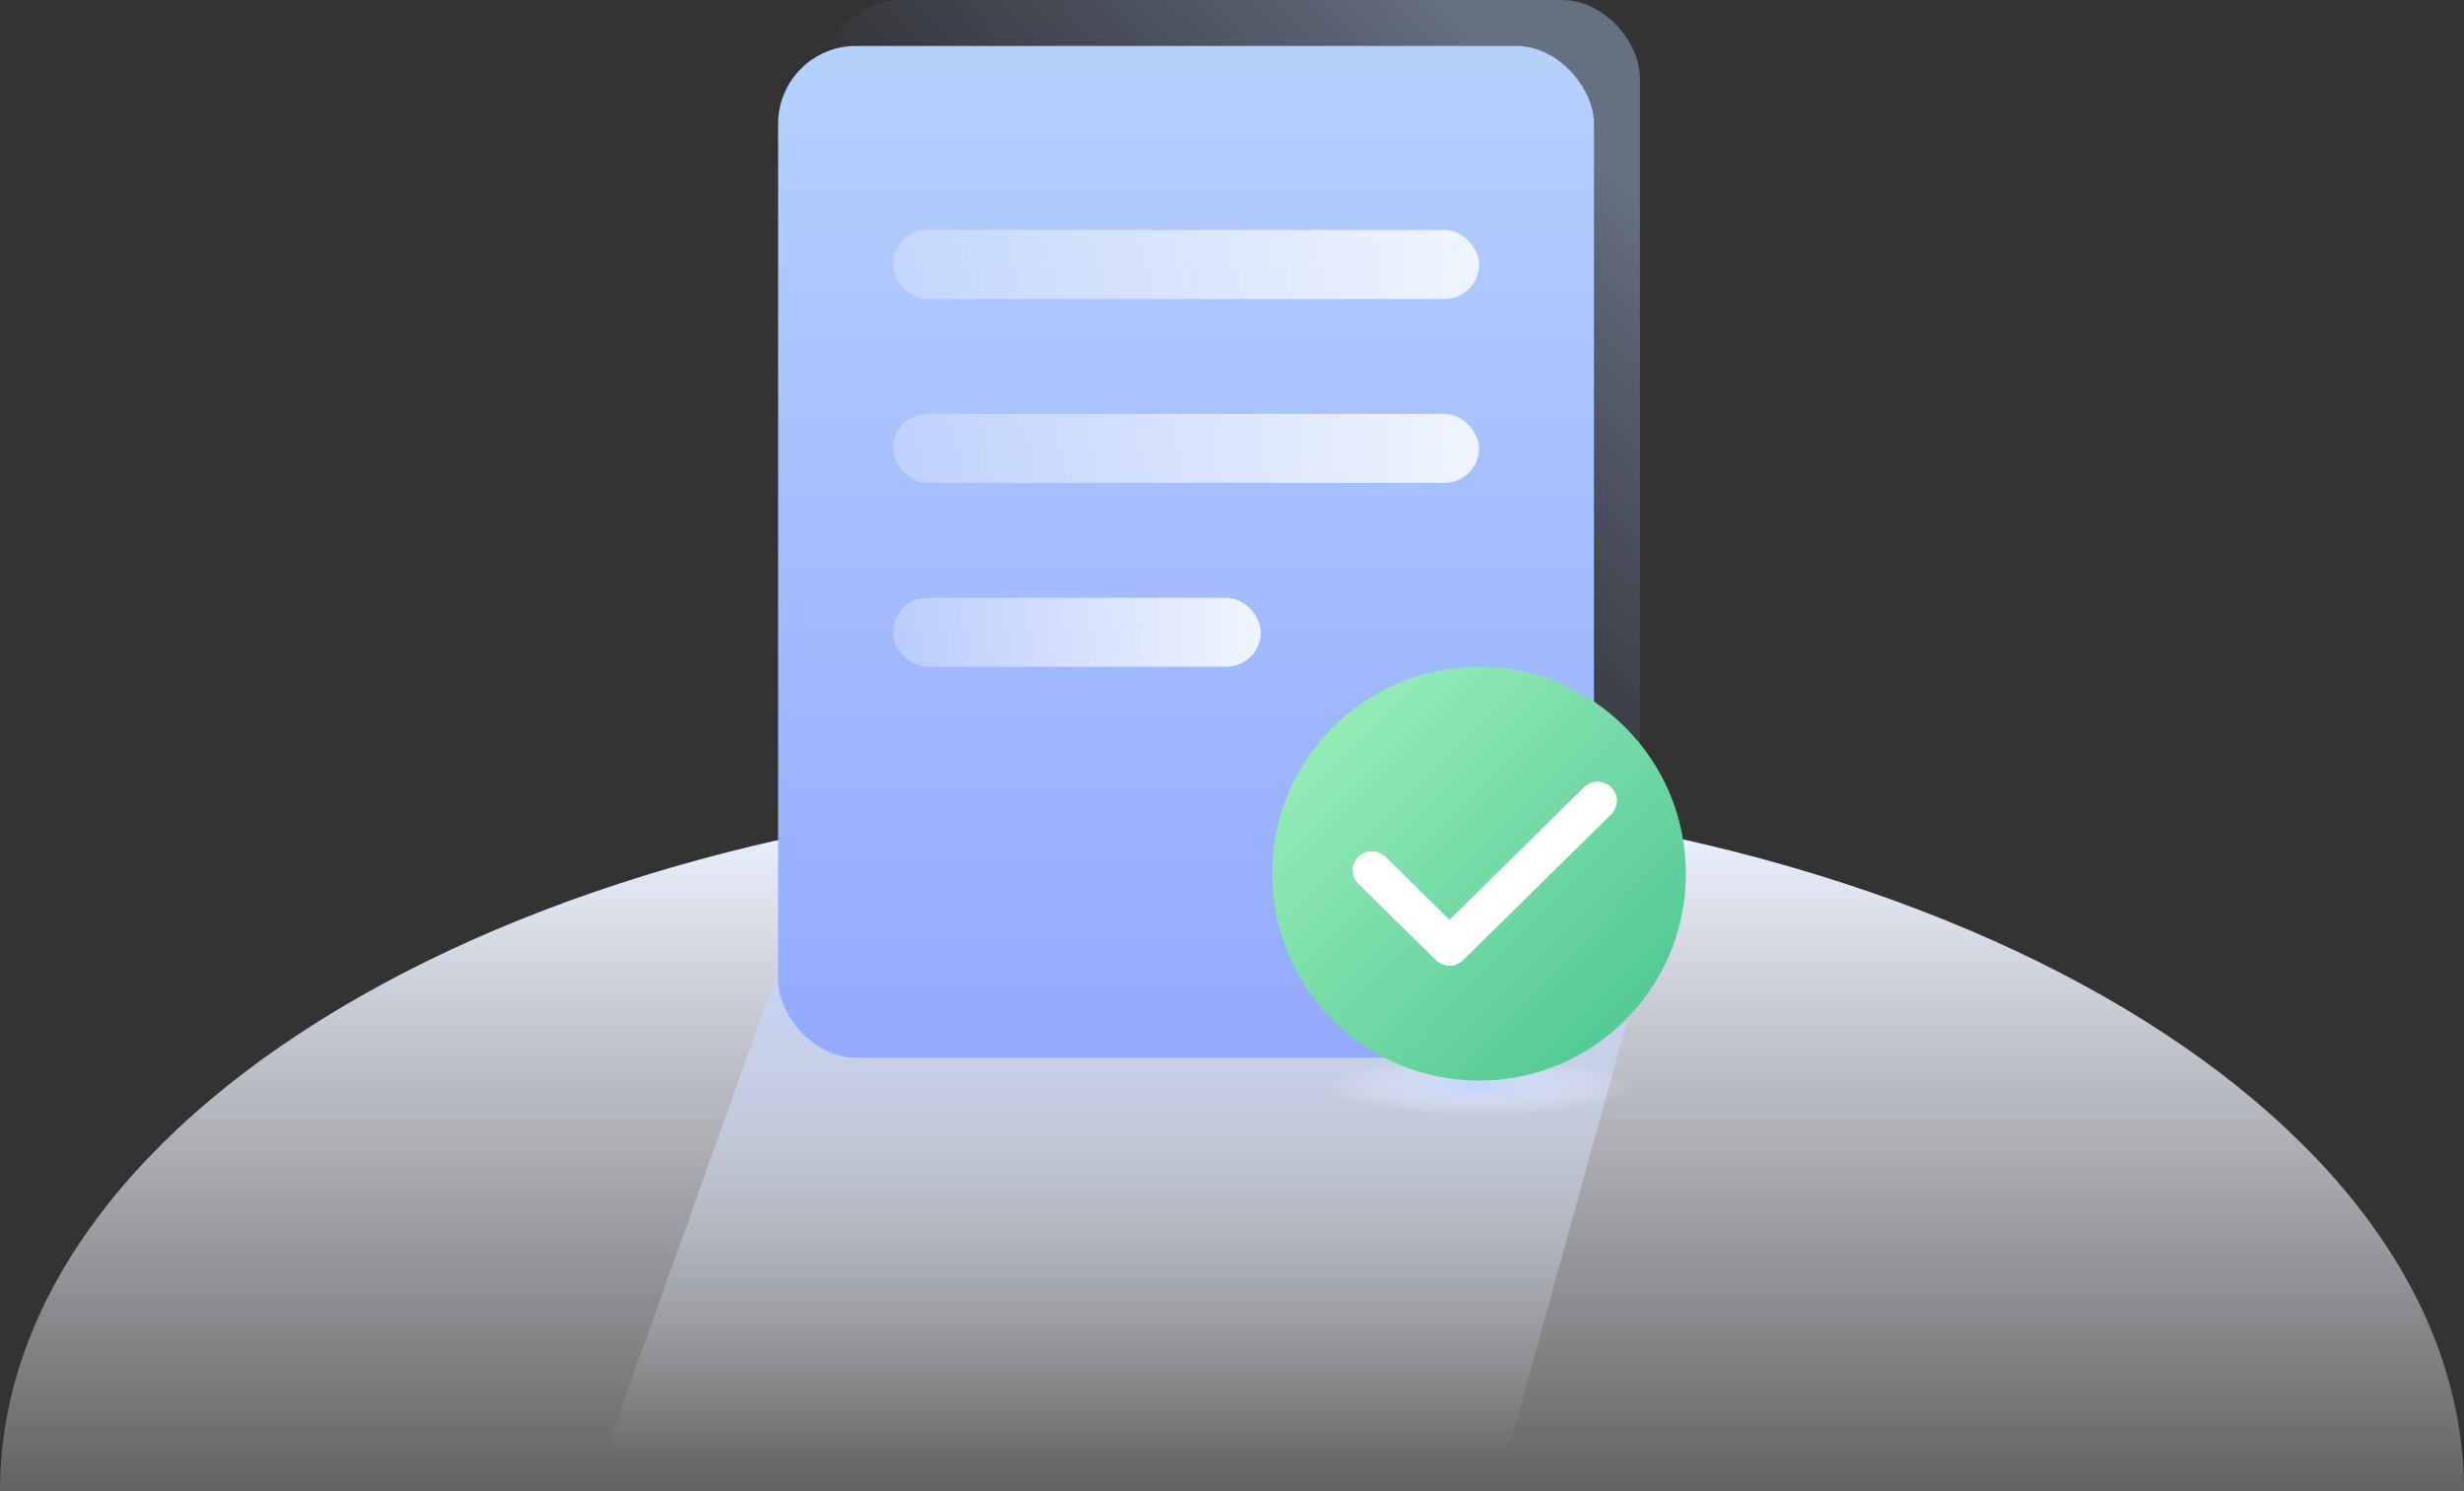 <?xml version="1.0" encoding="UTF-8"?>
<svg width="190px" height="115px" viewBox="0 0 190 115" version="1.1" xmlns="http://www.w3.org/2000/svg" xmlns:xlink="http://www.w3.org/1999/xlink">
    <rect x="0" y="0" width="190" height="115" fill="#333333" stroke="none"/>
    <title>操作成功</title>
    <defs>
        <linearGradient x1="45.747%" y1="5.044%" x2="45.747%" y2="129.394%" id="linearGradient-1">
            <stop stop-color="#ECF1FF" offset="0%"></stop>
            <stop stop-color="#FFFFFF" stop-opacity="0" offset="100%"></stop>
        </linearGradient>
        <linearGradient x1="49.997%" y1="92.969%" x2="49.997%" y2="-42.166%" id="linearGradient-2">
            <stop stop-color="#FFFFFF" stop-opacity="0" offset="0%"></stop>
            <stop stop-color="#A6C1FE" offset="100%"></stop>
        </linearGradient>
        <linearGradient x1="78.433%" y1="2.522%" x2="43.721%" y2="44.461%" id="linearGradient-3">
            <stop stop-color="#B4D1FD" offset="0%"></stop>
            <stop stop-color="#92AAFF" stop-opacity="0" offset="100%"></stop>
        </linearGradient>
        <linearGradient x1="50%" y1="0%" x2="50%" y2="100%" id="linearGradient-4">
            <stop stop-color="#B4D1FD" offset="0%"></stop>
            <stop stop-color="#92AAFF" offset="100%"></stop>
        </linearGradient>
        <radialGradient cx="50%" cy="50%" fx="50%" fy="50%" r="50%" gradientTransform="translate(0.5,0.5),scale(0.192,1),rotate(-90),scale(1,5.347),translate(-0.5,-0.5)" id="radialGradient-5">
            <stop stop-color="#C1D4FF" offset="0%"></stop>
            <stop stop-color="#F6F8FF" stop-opacity="0" offset="100%"></stop>
        </radialGradient>
        <linearGradient x1="19.349%" y1="15.596%" x2="85.113%" y2="81.211%" id="linearGradient-6">
            <stop stop-color="#92EAB5" offset="0%"></stop>
            <stop stop-color="#56CB96" offset="100%"></stop>
        </linearGradient>
        <linearGradient x1="100%" y1="50%" x2="5.32907052e-13%" y2="50%" id="linearGradient-7">
            <stop stop-color="#EFF5FF" offset="0%"></stop>
            <stop stop-color="#F2F5FF" stop-opacity="0.309" offset="100%"></stop>
        </linearGradient>
        <linearGradient x1="100%" y1="50%" x2="5.32907052e-13%" y2="50%" id="linearGradient-8">
            <stop stop-color="#EFF5FF" offset="0%"></stop>
            <stop stop-color="#F2F5FF" stop-opacity="0.309" offset="100%"></stop>
        </linearGradient>
    </defs>
    <g id="app设计规范" stroke="none" stroke-width="1" fill="none" fill-rule="evenodd">
        <g id="3-图标/提示" transform="translate(-81, -3697)">
            <g id="操作成功" transform="translate(81, 3697)">
                <path d="M95,61 C147.467,61 190,85.177 190,115 L190,115 L0,115 C0,85.177 42.533,61 95,61 Z" id="形状结合备份-2" fill="url(#linearGradient-1)"></path>
                <polygon id="路径" fill="url(#linearGradient-2)" points="115.445 115 46 113.957 59.569 76 126 76.81"></polygon>
                <g id="编组-12" transform="translate(60, 0)">
                    <rect id="矩形" fill="url(#linearGradient-3)" fill-rule="nonzero" opacity="0.382" x="3.544" y="0" width="62.911" height="78.021" rx="6"></rect>
                    <rect id="矩形" fill="url(#linearGradient-4)" fill-rule="nonzero" x="0" y="3.546" width="62.911" height="78.021" rx="6"></rect>
                    <ellipse id="椭圆形" fill="url(#radialGradient-5)" cx="54.051" cy="83.784" rx="11.519" ry="2.216"></ellipse>
                    <ellipse id="椭圆形" fill="url(#linearGradient-6)" cx="54.051" cy="67.381" rx="15.949" ry="15.959"></ellipse>
                    <path d="M62.146,60.718 C62.727,60.146 63.668,60.146 64.248,60.718 C64.801,61.262 64.827,62.129 64.327,62.705 L64.248,62.789 L52.825,74.045 C52.272,74.59 51.392,74.616 50.808,74.123 L50.723,74.045 L44.739,68.149 C44.159,67.577 44.159,66.65 44.739,66.078 C45.292,65.533 46.172,65.507 46.756,66 L46.841,66.078 L51.773,70.938 L62.146,60.718 Z" id="矩形" fill="#FFFFFF" fill-rule="nonzero"></path>
                    <rect id="矩形" fill="url(#linearGradient-7)" fill-rule="nonzero" x="8.861" y="17.732" width="45.19" height="5.32" rx="2.66"></rect>
                    <rect id="矩形备份-17" fill="url(#linearGradient-7)" fill-rule="nonzero" x="8.861" y="31.918" width="45.19" height="5.32" rx="2.66"></rect>
                    <rect id="矩形备份-18" fill="url(#linearGradient-8)" fill-rule="nonzero" x="8.861" y="46.103" width="28.354" height="5.32" rx="2.66"></rect>
                </g>
            </g>
        </g>
    </g>
</svg>